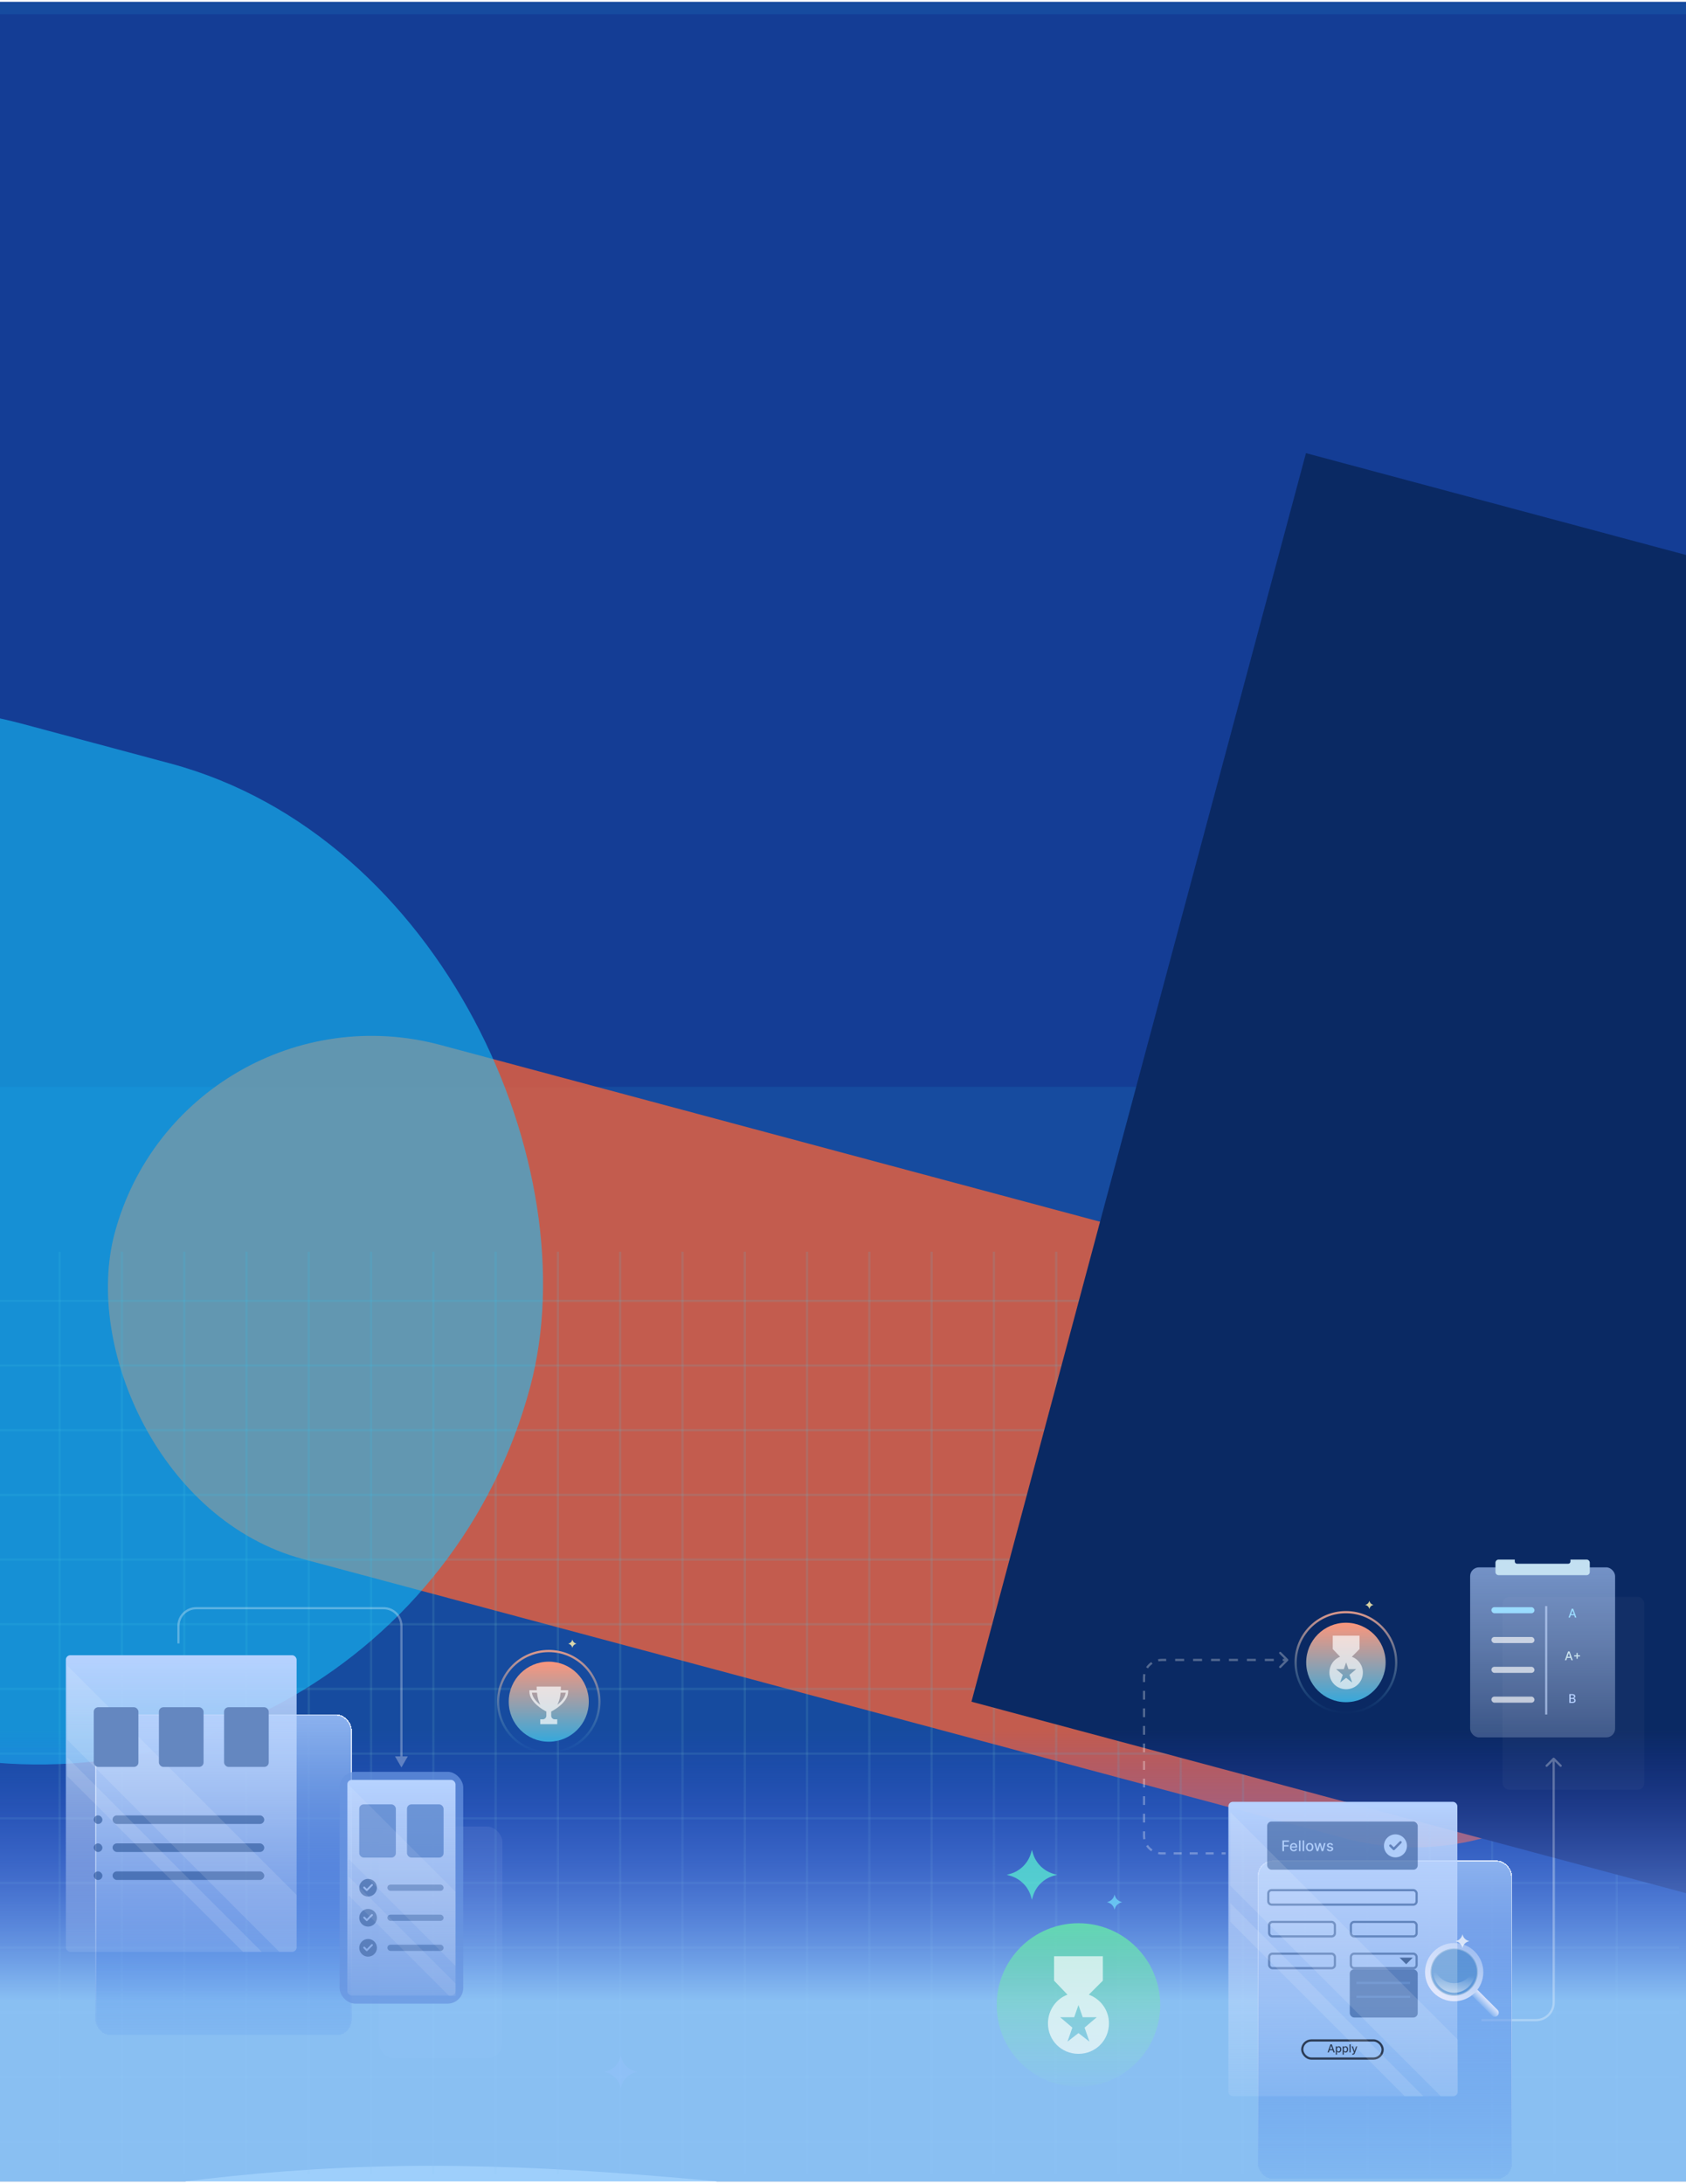 <svg width="393" height="509" viewBox="0 0 393 509" fill="none" xmlns="http://www.w3.org/2000/svg">
<g clip-path="url(#clip0_634_8942)">
<rect width="393" height="508" transform="translate(0 0.418)" fill="white"/>
<path d="M-64.859 532.963L-64.859 -2.293H507.328V498.858C471.688 506.398 385.284 521.479 324.675 521.479C248.913 521.479 173.731 504.774 100.26 504.774C26.789 504.774 -34.309 523.567 -64.859 532.963Z" fill="#164B9F"/>
<rect opacity="0.8" x="68.367" y="91.961" width="28.814" height="54.027" rx="3.633" fill="#D9D9D9" fill-opacity="0.33"/>
<g filter="url(#filter0_f_634_8942)">
<rect x="-41.836" y="3.33" width="823.05" height="249.984" fill="#143D95"/>
</g>
<rect opacity="0.8" x="88.293" y="425.699" width="28.814" height="54.027" rx="3.633" fill="white" fill-opacity="0.12"/>
<g filter="url(#filter1_f_634_8942)">
<rect x="42.781" y="227.5" width="375.462" height="124.026" rx="62.013" transform="rotate(15 42.781 227.5)" fill="#FF6332" fill-opacity="0.74"/>
</g>
<path d="M13.904 291.73V506.709" stroke="#64B2C4" stroke-opacity="0.18" stroke-width="0.519"/>
<path d="M391.375 303.178L-17.937 303.178" stroke="#64B2C4" stroke-opacity="0.18" stroke-width="0.519"/>
<path d="M391.375 318.254L-17.937 318.254" stroke="#64B2C4" stroke-opacity="0.18" stroke-width="0.519"/>
<path d="M391.375 333.33L-17.937 333.33" stroke="#64B2C4" stroke-opacity="0.18" stroke-width="0.519"/>
<path d="M391.375 348.406L-17.937 348.406" stroke="#64B2C4" stroke-opacity="0.18" stroke-width="0.519"/>
<path d="M391.375 363.482L-17.937 363.482" stroke="#64B2C4" stroke-opacity="0.18" stroke-width="0.519"/>
<path d="M391.375 378.559L-17.937 378.559" stroke="#64B2C4" stroke-opacity="0.18" stroke-width="0.519"/>
<path d="M391.375 393.635L-17.937 393.635" stroke="#64B2C4" stroke-opacity="0.18" stroke-width="0.519"/>
<path d="M391.375 408.711L-17.937 408.711" stroke="#64B2C4" stroke-opacity="0.18" stroke-width="0.519"/>
<path d="M391.375 423.789L-17.937 423.789" stroke="#64B2C4" stroke-opacity="0.18" stroke-width="0.519"/>
<path d="M391.375 438.865L-17.937 438.865" stroke="#64B2C4" stroke-opacity="0.18" stroke-width="0.519"/>
<path d="M391.375 453.941L-17.937 453.941" stroke="#64B2C4" stroke-opacity="0.18" stroke-width="0.519"/>
<path d="M391.375 469.018L-17.937 469.018" stroke="#64B2C4" stroke-opacity="0.18" stroke-width="0.519"/>
<path d="M391.375 484.094L-17.937 484.094" stroke="#64B2C4" stroke-opacity="0.18" stroke-width="0.519"/>
<path d="M391.375 499.17L-17.937 499.17" stroke="#64B2C4" stroke-opacity="0.18" stroke-width="0.519"/>
<path d="M28.422 291.73V506.709" stroke="#64B2C4" stroke-opacity="0.18" stroke-width="0.519"/>
<path d="M42.941 291.73V506.709" stroke="#64B2C4" stroke-opacity="0.18" stroke-width="0.519"/>
<path d="M57.459 291.73V506.709" stroke="#64B2C4" stroke-opacity="0.18" stroke-width="0.519"/>
<path d="M71.977 291.73V506.709" stroke="#64B2C4" stroke-opacity="0.18" stroke-width="0.519"/>
<path d="M86.494 291.73V506.709" stroke="#64B2C4" stroke-opacity="0.18" stroke-width="0.519"/>
<path d="M101.014 291.73V506.709" stroke="#64B2C4" stroke-opacity="0.18" stroke-width="0.519"/>
<path d="M115.531 291.73V506.709" stroke="#64B2C4" stroke-opacity="0.18" stroke-width="0.519"/>
<path d="M130.049 291.73V506.709" stroke="#64B2C4" stroke-opacity="0.18" stroke-width="0.519"/>
<path d="M144.566 291.73V506.709" stroke="#64B2C4" stroke-opacity="0.18" stroke-width="0.519"/>
<path d="M159.084 291.73V506.709" stroke="#64B2C4" stroke-opacity="0.18" stroke-width="0.519"/>
<path d="M173.604 291.73V506.709" stroke="#64B2C4" stroke-opacity="0.18" stroke-width="0.519"/>
<path d="M188.121 291.73V506.709" stroke="#64B2C4" stroke-opacity="0.18" stroke-width="0.519"/>
<path d="M202.639 291.73V506.709" stroke="#64B2C4" stroke-opacity="0.18" stroke-width="0.519"/>
<path d="M217.158 291.73V506.709" stroke="#64B2C4" stroke-opacity="0.18" stroke-width="0.519"/>
<path d="M231.676 291.73V506.709" stroke="#64B2C4" stroke-opacity="0.18" stroke-width="0.519"/>
<path d="M246.193 291.73V506.709" stroke="#64B2C4" stroke-opacity="0.18" stroke-width="0.519"/>
<path d="M260.713 291.73V506.709" stroke="#64B2C4" stroke-opacity="0.18" stroke-width="0.519"/>
<path d="M275.23 291.73V506.709" stroke="#64B2C4" stroke-opacity="0.18" stroke-width="0.519"/>
<path d="M289.748 291.73V506.709" stroke="#64B2C4" stroke-opacity="0.18" stroke-width="0.519"/>
<path d="M304.266 291.73V506.709" stroke="#64B2C4" stroke-opacity="0.18" stroke-width="0.519"/>
<path d="M318.783 291.73V506.709" stroke="#64B2C4" stroke-opacity="0.18" stroke-width="0.519"/>
<path d="M333.303 291.73V506.709" stroke="#64B2C4" stroke-opacity="0.18" stroke-width="0.519"/>
<path d="M347.82 291.73V506.709" stroke="#64B2C4" stroke-opacity="0.18" stroke-width="0.519"/>
<path d="M362.338 291.73V506.709" stroke="#64B2C4" stroke-opacity="0.18" stroke-width="0.519"/>
<path d="M376.855 291.73V506.709" stroke="#64B2C4" stroke-opacity="0.18" stroke-width="0.519"/>
<g filter="url(#filter2_f_634_8942)">
<rect x="304.416" y="105.609" width="272.759" height="301.262" transform="rotate(15 304.416 105.609)" fill="#0A2963"/>
</g>
<g filter="url(#filter3_f_634_8942)">
<rect x="-109.176" y="138.047" width="272.759" height="237.329" rx="118.664" transform="rotate(15 -109.176 138.047)" fill="#16C7FF" fill-opacity="0.56"/>
</g>
<path d="M-64.859 532.962L-74.822 -262.232L507.328 22.826V498.858C471.687 506.398 385.283 521.478 324.674 521.478C248.912 521.478 173.73 510.628 100.259 510.628C26.788 510.628 -34.31 523.566 -64.859 532.962Z" fill="url(#paint0_linear_634_8942)"/>
<path d="M144.834 486.179C145.27 484.647 146.473 483.454 148.008 483.03L148.485 482.898L148.008 482.766H148.008C146.473 482.342 145.27 481.148 144.834 479.617L144.697 479.141L144.561 479.617C144.125 481.148 142.922 482.342 141.387 482.766L140.91 482.898L141.386 483.03H141.387C142.922 483.454 144.125 484.648 144.561 486.179L144.697 486.655L144.834 486.179Z" fill="#9AC1FF" fill-opacity="0.32"/>
<path d="M133.452 383.937C133.565 383.54 133.877 383.231 134.274 383.121L134.398 383.087L134.275 383.053H134.274C133.877 382.943 133.565 382.633 133.452 382.237L133.417 382.113L133.381 382.237C133.268 382.633 132.957 382.943 132.559 383.053L132.436 383.087L132.559 383.121H132.559C132.957 383.231 133.268 383.54 133.381 383.937L133.417 384.06L133.452 383.937Z" fill="#FFF2AE" fill-opacity="0.84"/>
<g filter="url(#filter4_b_634_8942)">
<circle cx="127.914" cy="396.606" r="9.33" fill="url(#paint1_linear_634_8942)"/>
</g>
<g filter="url(#filter5_b_634_8942)">
<circle cx="127.914" cy="396.606" r="11.811" stroke="url(#paint2_linear_634_8942)" stroke-width="0.519"/>
</g>
<path d="M130.712 393.932C130.74 393.649 130.74 393.395 130.74 393.084H125.09C125.09 393.395 125.09 393.649 125.118 393.932H123.395V394.214C123.395 396.729 126.587 398.509 127.35 398.904L127.35 399.865C127.35 400.345 126.982 400.712 126.502 400.712H125.937V401.842H129.892V400.712H129.327C128.847 400.712 128.48 400.345 128.48 399.865V398.904C129.242 398.509 132.435 396.729 132.435 394.214V393.932L130.712 393.932ZM123.988 394.497H125.174C125.287 395.768 125.598 396.672 125.937 397.322C125.033 396.616 124.101 395.627 123.988 394.497ZM129.921 397.322C130.26 396.672 130.571 395.768 130.684 394.497H131.87C131.729 395.627 130.797 396.616 129.921 397.322Z" fill="white" fill-opacity="0.69"/>
<g filter="url(#filter6_bd_634_8942)">
<rect x="12.355" y="382.953" width="59.782" height="74.781" rx="3.633" fill="url(#paint3_linear_634_8942)" shape-rendering="crispEdges"/>
<rect x="12.485" y="383.083" width="59.522" height="74.521" rx="3.503" stroke="url(#paint4_linear_634_8942)" stroke-width="0.259" shape-rendering="crispEdges"/>
</g>
<g filter="url(#filter7_b_634_8942)">
<rect x="15.354" y="385.777" width="53.785" height="69.133" rx="1.038" fill="url(#paint5_linear_634_8942)"/>
</g>
<rect x="26.236" y="423.104" width="35.358" height="1.997" rx="0.999" fill="#133F84" fill-opacity="0.49"/>
<rect x="21.854" y="423.104" width="2.02" height="1.997" rx="0.999" fill="#133F84" fill-opacity="0.49"/>
<rect x="26.236" y="429.631" width="35.358" height="1.997" rx="0.999" fill="#133F84" fill-opacity="0.49"/>
<rect x="21.854" y="429.631" width="2.02" height="1.997" rx="0.999" fill="#133F84" fill-opacity="0.49"/>
<rect x="26.236" y="436.156" width="35.358" height="1.997" rx="0.999" fill="#133F84" fill-opacity="0.49"/>
<rect x="21.854" y="436.156" width="2.02" height="1.997" rx="0.999" fill="#133F84" fill-opacity="0.49"/>
<g clip-path="url(#clip1_634_8942)">
<rect x="9.604" y="382.115" width="105.014" height="12.225" transform="rotate(45 9.604 382.115)" fill="white" fill-opacity="0.12"/>
<rect x="6.844" y="400.742" width="105.014" height="3.092" transform="rotate(45 6.844 400.742)" fill="white" fill-opacity="0.12"/>
</g>
<rect x="21.854" y="397.898" width="10.408" height="13.907" rx="1.038" fill="#6487C0"/>
<rect x="37.043" y="397.898" width="10.408" height="13.907" rx="1.038" fill="#6487C0"/>
<rect x="52.232" y="397.898" width="10.408" height="13.907" rx="1.038" fill="#6487C0"/>
<path d="M93.569 411.934L95.067 409.339H92.07L93.569 411.934ZM41.857 383.018V378.964H41.338V383.018H41.857ZM45.749 375.072H89.417V374.553H45.749V375.072ZM93.309 378.964V409.599H93.828V378.964H93.309ZM89.417 375.072C91.566 375.072 93.309 376.815 93.309 378.964H93.828C93.828 376.528 91.853 374.553 89.417 374.553V375.072ZM41.857 378.964C41.857 376.815 43.6 375.072 45.749 375.072V374.553C43.313 374.553 41.338 376.528 41.338 378.964H41.857Z" fill="white" fill-opacity="0.3"/>
<rect x="79.16" y="412.949" width="28.814" height="54.027" rx="3.633" fill="#6895E0" fill-opacity="0.74"/>
<g filter="url(#filter8_b_634_8942)">
<rect x="80.959" y="414.83" width="25.218" height="50.265" rx="1.038" fill="url(#paint6_linear_634_8942)"/>
</g>
<path d="M85.798 437.902C84.661 437.902 83.738 438.825 83.738 439.962C83.738 441.099 84.661 442.022 85.798 442.022C86.935 442.022 87.858 441.099 87.858 439.962C87.858 438.825 86.935 437.902 85.798 437.902ZM86.858 439.464L85.648 440.679C85.609 440.717 85.553 440.743 85.498 440.743C85.442 440.743 85.386 440.721 85.347 440.679L84.738 440.069C84.652 439.983 84.652 439.85 84.738 439.765C84.824 439.679 84.957 439.679 85.043 439.765L85.498 440.219L86.558 439.16C86.643 439.074 86.776 439.074 86.862 439.16C86.944 439.245 86.944 439.378 86.858 439.464L86.858 439.464Z" fill="#5A7FBC"/>
<path d="M85.798 444.904C84.661 444.904 83.738 445.827 83.738 446.964C83.738 448.101 84.661 449.024 85.798 449.024C86.935 449.024 87.858 448.101 87.858 446.964C87.858 445.827 86.935 444.904 85.798 444.904ZM86.858 446.466L85.648 447.68C85.609 447.719 85.553 447.745 85.498 447.745C85.442 447.745 85.386 447.723 85.347 447.68L84.738 447.071C84.652 446.985 84.652 446.852 84.738 446.766C84.824 446.681 84.957 446.681 85.043 446.766L85.498 447.221L86.558 446.162C86.643 446.076 86.776 446.076 86.862 446.162C86.944 446.247 86.944 446.38 86.858 446.466L86.858 446.466Z" fill="#5A7FBC"/>
<path d="M85.798 451.904C84.661 451.904 83.738 452.827 83.738 453.964C83.738 455.101 84.661 456.024 85.798 456.024C86.935 456.024 87.858 455.101 87.858 453.964C87.858 452.827 86.935 451.904 85.798 451.904ZM86.858 453.466L85.648 454.68C85.609 454.719 85.553 454.745 85.498 454.745C85.442 454.745 85.386 454.723 85.347 454.68L84.738 454.071C84.652 453.985 84.652 453.852 84.738 453.766C84.824 453.681 84.957 453.681 85.043 453.766L85.498 454.221L86.558 453.162C86.643 453.076 86.776 453.076 86.862 453.162C86.944 453.247 86.944 453.38 86.858 453.466L86.858 453.466Z" fill="#5A7FBC"/>
<rect x="83.738" y="420.533" width="8.533" height="12.404" rx="1.038" fill="#4D7BC7" fill-opacity="0.69"/>
<rect x="94.865" y="420.533" width="8.533" height="12.404" rx="1.038" fill="#4D7BC7" fill-opacity="0.69"/>
<rect x="90.295" y="439.242" width="13.102" height="1.441" rx="0.72" fill="#133F84" fill-opacity="0.35"/>
<rect x="90.295" y="446.242" width="13.102" height="1.441" rx="0.72" fill="#133F84" fill-opacity="0.35"/>
<rect x="90.295" y="453.244" width="13.102" height="1.441" rx="0.72" fill="#133F84" fill-opacity="0.35"/>
<g opacity="0.75" clip-path="url(#clip2_634_8942)">
<rect x="60.914" y="395.627" width="105.014" height="12.225" transform="rotate(45 60.914 395.627)" fill="white" fill-opacity="0.12"/>
<rect x="58.154" y="414.252" width="105.014" height="3.092" transform="rotate(45 58.154 414.252)" fill="white" fill-opacity="0.12"/>
</g>
<rect x="350.25" y="372.172" width="33.024" height="44.968" rx="1.545" fill="#D9D9D9" fill-opacity="0.04"/>
<path d="M319.224 374.886C319.336 374.492 319.645 374.185 320.04 374.076L320.162 374.042L320.04 374.008H320.04C319.645 373.899 319.336 373.592 319.224 373.199L319.189 373.076L319.153 373.199C319.041 373.592 318.732 373.899 318.337 374.008L318.215 374.042L318.337 374.076H318.337C318.732 374.185 319.041 374.492 319.153 374.886L319.189 375.008L319.224 374.886Z" fill="#FFF2AE" fill-opacity="0.84"/>
<g filter="url(#filter9_b_634_8942)">
<circle cx="313.728" cy="387.46" r="9.259" fill="url(#paint7_linear_634_8942)"/>
</g>
<g filter="url(#filter10_b_634_8942)">
<circle cx="313.728" cy="387.461" r="11.721" stroke="url(#paint8_linear_634_8942)" stroke-width="0.515"/>
</g>
<path d="M362.337 409.718C362.237 409.618 362.074 409.618 361.973 409.718L360.334 411.357C360.234 411.458 360.234 411.621 360.334 411.721C360.435 411.822 360.598 411.822 360.698 411.721L362.155 410.265L363.612 411.721C363.712 411.822 363.875 411.822 363.976 411.721C364.076 411.621 364.076 411.458 363.976 411.357L362.337 409.718ZM345.312 471.077H358.035V470.562H345.312V471.077ZM362.413 466.7V409.9H361.898V466.7H362.413ZM358.035 471.077C360.453 471.077 362.413 469.117 362.413 466.7H361.898C361.898 468.833 360.168 470.562 358.035 470.562V471.077Z" fill="white" fill-opacity="0.3"/>
<path d="M300.231 387.061C300.332 386.96 300.332 386.797 300.231 386.697L298.592 385.058C298.492 384.958 298.329 384.958 298.228 385.058C298.128 385.159 298.128 385.322 298.228 385.422L299.685 386.879L298.228 388.336C298.128 388.436 298.128 388.599 298.228 388.7C298.329 388.8 298.492 388.8 298.592 388.7L300.231 387.061ZM285.69 431.703H284.758V432.218H285.69V431.703ZM282.896 431.703H281.033V432.218H282.896V431.703ZM279.171 431.703H277.309V432.218H279.171V431.703ZM275.446 431.703H273.584V432.218H275.446V431.703ZM271.721 431.703H270.79V432.218H271.721V431.703ZM270.79 431.703C270.532 431.703 270.28 431.677 270.036 431.629L269.936 432.134C270.212 432.189 270.498 432.218 270.79 432.218V431.703ZM268.644 431.052C268.223 430.77 267.86 430.408 267.578 429.986L267.15 430.273C267.469 430.75 267.88 431.161 268.358 431.48L268.644 431.052ZM267.001 428.594C266.953 428.351 266.927 428.099 266.927 427.84H266.412C266.412 428.132 266.441 428.418 266.496 428.694L267.001 428.594ZM266.927 427.84V426.817H266.412V427.84H266.927ZM266.927 424.77V422.723H266.412V424.77H266.927ZM266.927 420.677V418.63H266.412V420.677H266.927ZM266.927 416.583V414.536H266.412V416.583H266.927ZM266.927 412.49V410.443H266.412V412.49H266.927ZM266.927 408.396V406.349H266.412V408.396H266.927ZM266.927 404.303V402.256H266.412V404.303H266.927ZM266.927 400.209V398.163H266.412V400.209H266.927ZM266.927 396.116V394.069H266.412V396.116H266.927ZM266.927 392.022V390.999H266.412V392.022H266.927ZM266.927 390.999C266.927 390.741 266.953 390.488 267.001 390.245L266.496 390.145C266.441 390.421 266.412 390.707 266.412 390.999H266.927ZM267.578 388.853C267.86 388.432 268.223 388.069 268.644 387.787L268.358 387.359C267.88 387.678 267.469 388.089 267.15 388.567L267.578 388.853ZM270.036 387.21C270.28 387.162 270.532 387.136 270.79 387.136V386.621C270.498 386.621 270.212 386.65 269.936 386.705L270.036 387.21ZM270.79 387.136H271.835V386.621H270.79V387.136ZM273.925 387.136H276.015V386.621H273.925V387.136ZM278.105 387.136H280.195V386.621H278.105V387.136ZM282.285 387.136H284.374V386.621H282.285V387.136ZM286.464 387.136H288.554V386.621H286.464V387.136ZM290.644 387.136H292.734V386.621H290.644V387.136ZM294.824 387.136H296.914V386.621H294.824V387.136ZM299.004 387.136H300.049V386.621H299.004V387.136Z" fill="white" fill-opacity="0.3"/>
<g filter="url(#filter11_bd_634_8942)">
<rect x="283.359" y="417.141" width="59.325" height="74.209" rx="3.605" fill="url(#paint9_linear_634_8942)" shape-rendering="crispEdges"/>
<rect x="283.488" y="417.269" width="59.067" height="73.951" rx="3.476" stroke="url(#paint10_linear_634_8942)" stroke-width="0.258" shape-rendering="crispEdges"/>
</g>
<g filter="url(#filter12_b_634_8942)">
<rect x="286.334" y="419.943" width="53.374" height="68.605" rx="1.03" fill="url(#paint11_linear_634_8942)"/>
</g>
<rect x="295.375" y="424.533" width="35.088" height="11.241" rx="1.03" fill="#133F84" fill-opacity="0.49"/>
<rect x="314.623" y="458.973" width="15.839" height="11.241" rx="1.03" fill="#133F84" fill-opacity="0.49"/>
<rect x="295.633" y="440.527" width="34.573" height="3.378" rx="0.772" stroke="#6386BE" stroke-width="0.515"/>
<rect x="314.881" y="447.931" width="15.324" height="3.378" rx="0.772" stroke="#6386BE" stroke-width="0.515"/>
<rect x="303.55" y="475.558" width="18.735" height="4.217" rx="2.108" stroke="#2C3C56" stroke-width="0.515"/>
<rect x="295.838" y="447.931" width="15.324" height="3.378" rx="0.772" stroke="#6386BE" stroke-width="0.515"/>
<rect x="314.881" y="455.338" width="15.324" height="3.378" rx="0.772" stroke="#6386BE" stroke-width="0.515"/>
<rect x="295.838" y="455.338" width="15.324" height="3.378" rx="0.772" stroke="#6386BE" stroke-width="0.515"/>
<path d="M316.172 462.15H328.7" stroke="#89B6FF" stroke-opacity="0.23" stroke-width="0.515"/>
<path d="M316.172 465.375H328.7" stroke="#89B6FF" stroke-opacity="0.23" stroke-width="0.515"/>
<path d="M327.77 457.795L326.234 456.259L329.306 456.259L327.77 457.795Z" fill="#4C6DA2"/>
<path d="M309.745 478.34H309.445L310.119 476.467H310.446L311.12 478.34H310.82L310.29 476.807H310.276L309.745 478.34ZM309.796 477.606H310.768V477.844H309.796V477.606Z" fill="#2C3C56"/>
<path d="M311.368 478.866V476.935H311.635V477.163H311.658C311.674 477.133 311.697 477.1 311.727 477.061C311.756 477.023 311.798 476.989 311.851 476.961C311.904 476.931 311.974 476.917 312.061 476.917C312.175 476.917 312.276 476.945 312.365 477.003C312.454 477.06 312.524 477.143 312.574 477.25C312.625 477.358 312.651 477.488 312.651 477.64C312.651 477.792 312.626 477.922 312.575 478.03C312.525 478.138 312.455 478.222 312.367 478.28C312.278 478.338 312.177 478.367 312.064 478.367C311.979 478.367 311.909 478.353 311.855 478.324C311.801 478.295 311.759 478.262 311.728 478.223C311.698 478.185 311.674 478.151 311.658 478.121H311.642V478.866H311.368ZM311.636 477.637C311.636 477.736 311.65 477.823 311.679 477.897C311.708 477.971 311.749 478.03 311.803 478.072C311.858 478.113 311.924 478.134 312.003 478.134C312.084 478.134 312.153 478.112 312.208 478.069C312.262 478.025 312.304 477.966 312.332 477.891C312.361 477.816 312.375 477.731 312.375 477.637C312.375 477.545 312.361 477.461 312.333 477.388C312.305 477.314 312.264 477.256 312.208 477.213C312.154 477.17 312.085 477.149 312.003 477.149C311.923 477.149 311.856 477.169 311.802 477.21C311.747 477.251 311.706 477.308 311.678 477.381C311.65 477.454 311.636 477.54 311.636 477.637Z" fill="#2C3C56"/>
<path d="M312.957 478.866V476.935H313.224V477.163H313.247C313.263 477.133 313.286 477.1 313.316 477.061C313.346 477.023 313.387 476.989 313.44 476.961C313.493 476.931 313.563 476.917 313.65 476.917C313.764 476.917 313.865 476.945 313.954 477.003C314.043 477.06 314.113 477.143 314.163 477.25C314.215 477.358 314.24 477.488 314.24 477.64C314.24 477.792 314.215 477.922 314.164 478.03C314.114 478.138 314.044 478.222 313.956 478.28C313.868 478.338 313.767 478.367 313.653 478.367C313.568 478.367 313.498 478.353 313.444 478.324C313.39 478.295 313.348 478.262 313.318 478.223C313.287 478.185 313.264 478.151 313.247 478.121H313.231V478.866H312.957ZM313.225 477.637C313.225 477.736 313.24 477.823 313.268 477.897C313.297 477.971 313.338 478.03 313.393 478.072C313.447 478.113 313.513 478.134 313.592 478.134C313.674 478.134 313.742 478.112 313.797 478.069C313.852 478.025 313.893 477.966 313.921 477.891C313.95 477.816 313.964 477.731 313.964 477.637C313.964 477.545 313.95 477.461 313.922 477.388C313.895 477.314 313.853 477.256 313.798 477.213C313.743 477.17 313.674 477.149 313.592 477.149C313.513 477.149 313.446 477.169 313.391 477.21C313.337 477.251 313.295 477.308 313.267 477.381C313.239 477.454 313.225 477.54 313.225 477.637Z" fill="#2C3C56"/>
<path d="M314.82 476.467V478.34H314.547V476.467H314.82Z" fill="#2C3C56"/>
<path d="M315.361 478.866C315.32 478.866 315.283 478.863 315.249 478.856C315.216 478.85 315.191 478.843 315.174 478.836L315.24 478.612C315.29 478.625 315.334 478.631 315.373 478.629C315.412 478.628 315.447 478.613 315.477 478.586C315.507 478.558 315.534 478.513 315.557 478.451L315.591 478.358L315.077 476.935H315.37L315.726 478.025H315.74L316.096 476.935H316.389L315.811 478.527C315.784 478.6 315.75 478.662 315.708 478.713C315.667 478.764 315.617 478.802 315.56 478.828C315.503 478.853 315.436 478.866 315.361 478.866Z" fill="#2C3C56"/>
<g clip-path="url(#clip3_634_8942)">
<rect x="280.756" y="416.314" width="104.211" height="12.132" transform="rotate(45 280.756 416.314)" fill="white" fill-opacity="0.12"/>
<rect x="278.018" y="434.797" width="104.211" height="3.069" transform="rotate(45 278.018 434.797)" fill="white" fill-opacity="0.12"/>
<path d="M325.275 427.525C323.795 427.525 322.594 428.726 322.594 430.207C322.594 431.687 323.795 432.888 325.275 432.888C326.755 432.888 327.956 431.687 327.956 430.207C327.956 428.726 326.755 427.525 325.275 427.525ZM326.654 429.558L325.079 431.139C325.029 431.189 324.957 431.223 324.884 431.223C324.811 431.223 324.739 431.195 324.688 431.139L323.895 430.346C323.784 430.234 323.784 430.061 323.895 429.949C324.007 429.838 324.18 429.838 324.292 429.949L324.884 430.542L326.264 429.162C326.375 429.05 326.549 429.05 326.66 429.162C326.766 429.274 326.766 429.447 326.655 429.559L326.654 429.558Z" fill="#AFCDFA"/>
<path d="M298.922 431.438V428.941H300.47V429.266H299.299V430.026H300.359V430.349H299.299V431.438H298.922Z" fill="#AFCDFA"/>
<path d="M301.573 431.476C301.389 431.476 301.23 431.436 301.097 431.357C300.964 431.278 300.862 431.166 300.79 431.022C300.718 430.877 300.682 430.708 300.682 430.514C300.682 430.322 300.718 430.153 300.79 430.007C300.862 429.86 300.963 429.746 301.092 429.664C301.222 429.582 301.374 429.541 301.548 429.541C301.653 429.541 301.756 429.559 301.855 429.594C301.954 429.628 302.043 429.683 302.122 429.758C302.201 429.833 302.263 429.93 302.308 430.049C302.354 430.168 302.377 430.312 302.377 430.482V430.611H300.888V430.338H302.019C302.019 430.242 302 430.157 301.961 430.084C301.922 430.009 301.867 429.95 301.796 429.907C301.726 429.864 301.644 429.842 301.55 429.842C301.448 429.842 301.358 429.867 301.282 429.918C301.206 429.967 301.148 430.032 301.106 430.113C301.066 430.192 301.046 430.279 301.046 430.372V430.586C301.046 430.711 301.067 430.817 301.111 430.905C301.156 430.993 301.218 431.06 301.298 431.106C301.377 431.152 301.471 431.174 301.577 431.174C301.646 431.174 301.709 431.165 301.766 431.145C301.823 431.125 301.872 431.095 301.913 431.055C301.955 431.015 301.987 430.966 302.008 430.908L302.353 430.97C302.326 431.071 302.276 431.16 302.205 431.237C302.134 431.312 302.045 431.371 301.938 431.413C301.831 431.455 301.71 431.476 301.573 431.476Z" fill="#AFCDFA"/>
<path d="M303.145 428.941V431.438H302.781V428.941H303.145Z" fill="#AFCDFA"/>
<path d="M304 428.941V431.438H303.636V428.941H304Z" fill="#AFCDFA"/>
<path d="M305.279 431.476C305.104 431.476 304.95 431.435 304.82 431.355C304.689 431.274 304.587 431.162 304.515 431.017C304.443 430.873 304.406 430.704 304.406 430.51C304.406 430.316 304.443 430.146 304.515 430.001C304.587 429.855 304.689 429.742 304.82 429.662C304.95 429.581 305.104 429.541 305.279 429.541C305.455 429.541 305.608 429.581 305.739 429.662C305.869 429.742 305.971 429.855 306.043 430.001C306.116 430.146 306.152 430.316 306.152 430.51C306.152 430.704 306.116 430.873 306.043 431.017C305.971 431.162 305.869 431.274 305.739 431.355C305.608 431.435 305.455 431.476 305.279 431.476ZM305.28 431.17C305.394 431.17 305.488 431.139 305.563 431.079C305.638 431.019 305.693 430.939 305.729 430.839C305.765 430.739 305.784 430.629 305.784 430.509C305.784 430.389 305.765 430.28 305.729 430.18C305.693 430.079 305.638 429.998 305.563 429.937C305.488 429.876 305.394 429.846 305.28 429.846C305.166 429.846 305.071 429.876 304.995 429.937C304.92 429.998 304.865 430.079 304.828 430.18C304.792 430.28 304.774 430.389 304.774 430.509C304.774 430.629 304.792 430.739 304.828 430.839C304.865 430.939 304.92 431.019 304.995 431.079C305.071 431.139 305.166 431.17 305.28 431.17Z" fill="#AFCDFA"/>
<path d="M306.908 431.438L306.357 429.565H306.733L307.1 430.94H307.118L307.487 429.565H307.863L308.229 430.934H308.247L308.612 429.565H308.988L308.438 431.438H308.067L307.686 430.086H307.658L307.278 431.438H306.908Z" fill="#AFCDFA"/>
<path d="M310.737 430.023L310.407 430.081C310.393 430.039 310.371 429.999 310.341 429.96C310.312 429.922 310.272 429.891 310.221 429.867C310.171 429.842 310.108 429.83 310.033 429.83C309.929 429.83 309.843 429.853 309.774 429.899C309.705 429.945 309.67 430.004 309.67 430.076C309.67 430.139 309.694 430.189 309.74 430.227C309.786 430.266 309.861 430.297 309.964 430.321L310.262 430.389C310.434 430.429 310.562 430.491 310.647 430.574C310.731 430.656 310.774 430.764 310.774 430.897C310.774 431.009 310.741 431.109 310.676 431.196C310.612 431.283 310.522 431.352 310.407 431.401C310.292 431.451 310.159 431.476 310.008 431.476C309.798 431.476 309.627 431.431 309.495 431.341C309.363 431.251 309.281 431.123 309.251 430.957L309.603 430.904C309.625 430.996 309.67 431.065 309.739 431.112C309.807 431.159 309.896 431.182 310.006 431.182C310.125 431.182 310.221 431.157 310.292 431.107C310.364 431.057 310.399 430.996 310.399 430.923C310.399 430.865 310.377 430.816 310.334 430.776C310.291 430.736 310.224 430.706 310.135 430.686L309.818 430.616C309.643 430.576 309.514 430.513 309.43 430.426C309.347 430.339 309.306 430.229 309.306 430.096C309.306 429.985 309.337 429.888 309.399 429.806C309.46 429.723 309.546 429.658 309.655 429.612C309.764 429.565 309.888 429.541 310.029 429.541C310.231 429.541 310.39 429.585 310.507 429.673C310.623 429.76 310.7 429.876 310.737 430.023Z" fill="#AFCDFA"/>
</g>
<path d="M240.747 442.04C241.424 439.666 243.288 437.816 245.667 437.159L246.406 436.954L245.668 436.75H245.667C243.288 436.093 241.424 434.242 240.747 431.869L240.536 431.131L240.325 431.869C239.648 434.242 237.784 436.093 235.405 436.75L234.666 436.954L235.404 437.159H235.405C237.784 437.816 239.649 439.666 240.325 442.04L240.536 442.778L240.747 442.04Z" fill="#5CF8D2" fill-opacity="0.69"/>
<path d="M259.863 444.879C260.07 444.154 260.639 443.589 261.366 443.388L261.592 443.326L261.366 443.263H261.366C260.639 443.062 260.07 442.497 259.863 441.772L259.799 441.547L259.734 441.772C259.528 442.497 258.958 443.062 258.232 443.263L258.006 443.326L258.231 443.388H258.232C258.958 443.589 259.528 444.154 259.734 444.879L259.799 445.104L259.863 444.879Z" fill="#75E6FF" fill-opacity="0.67"/>
<g filter="url(#filter13_b_634_8942)">
<circle cx="251.384" cy="467.296" r="19.055" fill="url(#paint12_linear_634_8942)"/>
</g>
<path d="M244.275 471.569C244.275 475.55 247.403 478.678 251.384 478.678C255.364 478.678 258.492 475.55 258.492 471.569C258.492 468.441 256.502 465.882 253.801 464.888L257.071 461.617V455.93H245.697V461.617L248.825 464.887C246.124 465.882 244.275 468.583 244.275 471.569ZM250.388 470.147L251.384 467.304L252.38 470.147H255.649L252.807 472.564L253.944 475.834L251.384 473.843L248.825 475.834L249.962 472.564L247.119 470.147H250.388Z" fill="white" fill-opacity="0.66"/>
<path d="M309.879 389.8C309.879 391.984 311.595 393.7 313.779 393.7C315.963 393.7 317.679 391.984 317.679 389.8C317.679 388.083 316.587 386.679 315.105 386.134L316.899 384.339V381.219H310.659V384.339L312.375 386.133C310.893 386.679 309.879 388.161 309.879 389.8ZM313.233 389.019L313.779 387.459L314.325 389.019H316.12L314.56 390.345L315.184 392.14L313.779 391.047L312.375 392.14L312.999 390.345L311.439 389.019H313.233Z" fill="white" fill-opacity="0.66"/>
<rect opacity="0.8" x="342.684" y="365.297" width="33.79" height="39.631" rx="2.06" fill="url(#paint13_linear_634_8942)" fill-opacity="0.8"/>
<rect x="347.639" y="374.572" width="10.044" height="1.416" rx="0.708" fill="#9ADCFF"/>
<rect x="347.639" y="381.521" width="10.044" height="1.416" rx="0.708" fill="white" fill-opacity="0.66"/>
<rect x="347.639" y="388.471" width="10.044" height="1.416" rx="0.708" fill="white" fill-opacity="0.66"/>
<rect x="347.639" y="395.418" width="10.044" height="1.416" rx="0.708" fill="white" fill-opacity="0.66"/>
<path fill-rule="evenodd" clip-rule="evenodd" d="M353.098 363.484C353.092 363.517 353.088 363.551 353.088 363.586V363.936C353.088 364.22 353.319 364.451 353.603 364.451H365.554C365.838 364.451 366.069 364.22 366.069 363.936V363.586C366.069 363.551 366.066 363.517 366.059 363.484H369.84C370.244 363.484 370.572 363.812 370.572 364.217V366.382C370.572 366.786 370.244 367.114 369.84 367.114H349.316C348.912 367.114 348.584 366.786 348.584 366.382V364.217C348.584 363.812 348.912 363.484 349.316 363.484H353.098Z" fill="#C3E0F1"/>
<path d="M360.414 374.33V399.59" stroke="#C5DAFF" stroke-opacity="0.62" stroke-width="0.515"/>
<path d="M365.944 376.998H365.615L366.353 374.947H366.711L367.449 376.998H367.12L366.54 375.32H366.524L365.944 376.998ZM365.999 376.195H367.064V376.455H365.999V376.195Z" fill="#9ADCFF"/>
<path d="M365.1 386.943H364.771L365.509 384.893H365.867L366.605 386.943H366.276L365.697 385.265H365.681L365.1 386.943ZM365.155 386.14H366.22V386.4H365.155V386.14Z" fill="#CDE5EF"/>
<path d="M367.48 386.599V385.245H367.749V386.599H367.48ZM366.938 386.056V385.788H368.292V386.056H366.938Z" fill="#CDE5EF"/>
<path d="M365.795 396.888V394.838H366.546C366.691 394.838 366.812 394.862 366.907 394.91C367.003 394.957 367.074 395.022 367.122 395.103C367.169 395.184 367.193 395.275 367.193 395.377C367.193 395.462 367.177 395.534 367.146 395.593C367.114 395.651 367.072 395.698 367.019 395.733C366.967 395.768 366.91 395.793 366.847 395.809V395.829C366.915 395.832 366.982 395.854 367.046 395.895C367.112 395.935 367.166 395.992 367.209 396.066C367.251 396.141 367.273 396.231 367.273 396.337C367.273 396.442 367.248 396.536 367.199 396.619C367.15 396.702 367.075 396.768 366.972 396.816C366.87 396.864 366.74 396.888 366.581 396.888H365.795ZM366.104 396.623H366.551C366.699 396.623 366.805 396.594 366.869 396.537C366.933 396.48 366.965 396.408 366.965 396.322C366.965 396.257 366.949 396.198 366.916 396.144C366.884 396.089 366.837 396.046 366.776 396.014C366.716 395.982 366.645 395.966 366.562 395.966H366.104V396.623ZM366.104 395.725H366.519C366.588 395.725 366.651 395.712 366.706 395.685C366.762 395.658 366.807 395.621 366.839 395.573C366.873 395.524 366.889 395.467 366.889 395.401C366.889 395.316 366.86 395.245 366.8 395.187C366.741 395.13 366.65 395.101 366.527 395.101H366.104V395.725Z" fill="#B5D0FF"/>
<g filter="url(#filter14_d_634_8942)">
<g filter="url(#filter15_b_634_8942)">
<path d="M343.766 459.293C341.114 461.944 336.815 461.944 334.164 459.293C331.512 456.641 331.512 452.342 334.164 449.69C336.815 447.038 341.114 447.038 343.766 449.69C346.418 452.342 346.418 456.641 343.766 459.293ZM335.215 450.742C333.145 452.813 333.145 456.17 335.215 458.241C337.286 460.312 340.644 460.312 342.714 458.241C344.785 456.17 344.785 452.813 342.714 450.742C340.644 448.671 337.286 448.671 335.215 450.742Z" fill="url(#paint14_linear_634_8942)" fill-opacity="0.8"/>
</g>
<g filter="url(#filter16_b_634_8942)">
<circle cx="338.965" cy="454.491" r="5.521" transform="rotate(45 338.965 454.491)" fill="#196F9F" fill-opacity="0.25"/>
</g>
<path fill-rule="evenodd" clip-rule="evenodd" d="M334.308 453.379C334.223 453.737 334.178 454.11 334.178 454.493C334.178 457.136 336.32 459.278 338.962 459.278C341.605 459.278 343.747 457.136 343.747 454.493C343.747 454.11 343.702 453.737 343.617 453.379C343.114 455.484 341.221 457.049 338.962 457.049C336.704 457.049 334.81 455.484 334.308 453.379Z" fill="url(#paint15_linear_634_8942)" fill-opacity="0.5"/>
<g filter="url(#filter17_b_634_8942)">
<path d="M344.381 458.59L349.085 463.294C349.45 463.659 349.45 464.249 349.085 464.614C348.721 464.978 348.13 464.978 347.766 464.614L343.062 459.909L344.381 458.59Z" fill="url(#paint16_linear_634_8942)" fill-opacity="0.8"/>
</g>
</g>
<path d="M340.958 453.814C341.145 453.158 341.66 452.646 342.318 452.465L342.522 452.408L342.318 452.352H342.318C341.66 452.17 341.145 451.659 340.958 451.003L340.9 450.799L340.841 451.003C340.654 451.659 340.139 452.17 339.482 452.352L339.277 452.408L339.481 452.465H339.482C340.139 452.646 340.654 453.158 340.841 453.814L340.9 454.017L340.958 453.814Z" fill="white" fill-opacity="0.72"/>
</g>
<defs>
<filter id="filter0_f_634_8942" x="-59.481" y="-14.315" width="858.339" height="285.274" filterUnits="userSpaceOnUse" color-interpolation-filters="sRGB">
<feFlood flood-opacity="0" result="BackgroundImageFix"/>
<feBlend mode="normal" in="SourceGraphic" in2="BackgroundImageFix" result="shape"/>
<feGaussianBlur stdDeviation="8.822" result="effect1_foregroundBlur_634_8942"/>
</filter>
<filter id="filter1_f_634_8942" x="-96.835" y="119.984" width="609.802" height="432.009" filterUnits="userSpaceOnUse" color-interpolation-filters="sRGB">
<feFlood flood-opacity="0" result="BackgroundImageFix"/>
<feBlend mode="normal" in="SourceGraphic" in2="BackgroundImageFix" result="shape"/>
<feGaussianBlur stdDeviation="60.719" result="effect1_foregroundBlur_634_8942"/>
</filter>
<filter id="filter2_f_634_8942" x="105.005" y="-15.829" width="584.314" height="604.468" filterUnits="userSpaceOnUse" color-interpolation-filters="sRGB">
<feFlood flood-opacity="0" result="BackgroundImageFix"/>
<feBlend mode="normal" in="SourceGraphic" in2="BackgroundImageFix" result="shape"/>
<feGaussianBlur stdDeviation="60.719" result="effect1_foregroundBlur_634_8942"/>
</filter>
<filter id="filter3_f_634_8942" x="-308.473" y="0.175" width="600.634" height="575.581" filterUnits="userSpaceOnUse" color-interpolation-filters="sRGB">
<feFlood flood-opacity="0" result="BackgroundImageFix"/>
<feBlend mode="normal" in="SourceGraphic" in2="BackgroundImageFix" result="shape"/>
<feGaussianBlur stdDeviation="82.256" result="effect1_foregroundBlur_634_8942"/>
</filter>
<filter id="filter4_b_634_8942" x="116.508" y="385.2" width="22.812" height="22.812" filterUnits="userSpaceOnUse" color-interpolation-filters="sRGB">
<feFlood flood-opacity="0" result="BackgroundImageFix"/>
<feGaussianBlur in="BackgroundImageFix" stdDeviation="1.038"/>
<feComposite in2="SourceAlpha" operator="in" result="effect1_backgroundBlur_634_8942"/>
<feBlend mode="normal" in="SourceGraphic" in2="effect1_backgroundBlur_634_8942" result="shape"/>
</filter>
<filter id="filter5_b_634_8942" x="113.768" y="382.459" width="28.292" height="28.292" filterUnits="userSpaceOnUse" color-interpolation-filters="sRGB">
<feFlood flood-opacity="0" result="BackgroundImageFix"/>
<feGaussianBlur in="BackgroundImageFix" stdDeviation="1.038"/>
<feComposite in2="SourceAlpha" operator="in" result="effect1_backgroundBlur_634_8942"/>
<feBlend mode="normal" in="SourceGraphic" in2="effect1_backgroundBlur_634_8942" result="shape"/>
</filter>
<filter id="filter6_bd_634_8942" x="10.28" y="380.877" width="73.793" height="95.54" filterUnits="userSpaceOnUse" color-interpolation-filters="sRGB">
<feFlood flood-opacity="0" result="BackgroundImageFix"/>
<feGaussianBlur in="BackgroundImageFix" stdDeviation="1.038"/>
<feComposite in2="SourceAlpha" operator="in" result="effect1_backgroundBlur_634_8942"/>
<feColorMatrix in="SourceAlpha" type="matrix" values="0 0 0 0 0 0 0 0 0 0 0 0 0 0 0 0 0 0 127 0" result="hardAlpha"/>
<feOffset dx="9.86" dy="16.607"/>
<feGaussianBlur stdDeviation="1.038"/>
<feComposite in2="hardAlpha" operator="out"/>
<feColorMatrix type="matrix" values="0 0 0 0 0.032 0 0 0 0 0.024 0 0 0 0 0.438 0 0 0 0.05 0"/>
<feBlend mode="normal" in2="effect1_backgroundBlur_634_8942" result="effect2_dropShadow_634_8942"/>
<feBlend mode="normal" in="SourceGraphic" in2="effect2_dropShadow_634_8942" result="shape"/>
</filter>
<filter id="filter7_b_634_8942" x="13.278" y="383.701" width="57.937" height="73.284" filterUnits="userSpaceOnUse" color-interpolation-filters="sRGB">
<feFlood flood-opacity="0" result="BackgroundImageFix"/>
<feGaussianBlur in="BackgroundImageFix" stdDeviation="1.038"/>
<feComposite in2="SourceAlpha" operator="in" result="effect1_backgroundBlur_634_8942"/>
<feBlend mode="normal" in="SourceGraphic" in2="effect1_backgroundBlur_634_8942" result="shape"/>
</filter>
<filter id="filter8_b_634_8942" x="78.883" y="412.754" width="29.37" height="54.417" filterUnits="userSpaceOnUse" color-interpolation-filters="sRGB">
<feFlood flood-opacity="0" result="BackgroundImageFix"/>
<feGaussianBlur in="BackgroundImageFix" stdDeviation="1.038"/>
<feComposite in2="SourceAlpha" operator="in" result="effect1_backgroundBlur_634_8942"/>
<feBlend mode="normal" in="SourceGraphic" in2="effect1_backgroundBlur_634_8942" result="shape"/>
</filter>
<filter id="filter9_b_634_8942" x="302.409" y="376.141" width="22.638" height="22.638" filterUnits="userSpaceOnUse" color-interpolation-filters="sRGB">
<feFlood flood-opacity="0" result="BackgroundImageFix"/>
<feGaussianBlur in="BackgroundImageFix" stdDeviation="1.03"/>
<feComposite in2="SourceAlpha" operator="in" result="effect1_backgroundBlur_634_8942"/>
<feBlend mode="normal" in="SourceGraphic" in2="effect1_backgroundBlur_634_8942" result="shape"/>
</filter>
<filter id="filter10_b_634_8942" x="299.69" y="373.422" width="28.077" height="28.077" filterUnits="userSpaceOnUse" color-interpolation-filters="sRGB">
<feFlood flood-opacity="0" result="BackgroundImageFix"/>
<feGaussianBlur in="BackgroundImageFix" stdDeviation="1.03"/>
<feComposite in2="SourceAlpha" operator="in" result="effect1_backgroundBlur_634_8942"/>
<feBlend mode="normal" in="SourceGraphic" in2="effect1_backgroundBlur_634_8942" result="shape"/>
</filter>
<filter id="filter11_bd_634_8942" x="281.299" y="415.081" width="73.229" height="94.809" filterUnits="userSpaceOnUse" color-interpolation-filters="sRGB">
<feFlood flood-opacity="0" result="BackgroundImageFix"/>
<feGaussianBlur in="BackgroundImageFix" stdDeviation="1.03"/>
<feComposite in2="SourceAlpha" operator="in" result="effect1_backgroundBlur_634_8942"/>
<feColorMatrix in="SourceAlpha" type="matrix" values="0 0 0 0 0 0 0 0 0 0 0 0 0 0 0 0 0 0 127 0" result="hardAlpha"/>
<feOffset dx="9.785" dy="16.48"/>
<feGaussianBlur stdDeviation="1.03"/>
<feComposite in2="hardAlpha" operator="out"/>
<feColorMatrix type="matrix" values="0 0 0 0 0.032 0 0 0 0 0.024 0 0 0 0 0.438 0 0 0 0.05 0"/>
<feBlend mode="normal" in2="effect1_backgroundBlur_634_8942" result="effect2_dropShadow_634_8942"/>
<feBlend mode="normal" in="SourceGraphic" in2="effect2_dropShadow_634_8942" result="shape"/>
</filter>
<filter id="filter12_b_634_8942" x="284.274" y="417.883" width="57.495" height="72.725" filterUnits="userSpaceOnUse" color-interpolation-filters="sRGB">
<feFlood flood-opacity="0" result="BackgroundImageFix"/>
<feGaussianBlur in="BackgroundImageFix" stdDeviation="1.03"/>
<feComposite in2="SourceAlpha" operator="in" result="effect1_backgroundBlur_634_8942"/>
<feBlend mode="normal" in="SourceGraphic" in2="effect1_backgroundBlur_634_8942" result="shape"/>
</filter>
<filter id="filter13_b_634_8942" x="230.268" y="446.18" width="42.231" height="42.231" filterUnits="userSpaceOnUse" color-interpolation-filters="sRGB">
<feFlood flood-opacity="0" result="BackgroundImageFix"/>
<feGaussianBlur in="BackgroundImageFix" stdDeviation="1.03"/>
<feComposite in2="SourceAlpha" operator="in" result="effect1_backgroundBlur_634_8942"/>
<feBlend mode="normal" in="SourceGraphic" in2="effect1_backgroundBlur_634_8942" result="shape"/>
</filter>
<filter id="filter14_d_634_8942" x="330.114" y="447.701" width="21.305" height="24.395" filterUnits="userSpaceOnUse" color-interpolation-filters="sRGB">
<feFlood flood-opacity="0" result="BackgroundImageFix"/>
<feColorMatrix in="SourceAlpha" type="matrix" values="0 0 0 0 0 0 0 0 0 0 0 0 0 0 0 0 0 0 127 0" result="hardAlpha"/>
<feOffset dy="5.15"/>
<feGaussianBlur stdDeviation="1.03"/>
<feComposite in2="hardAlpha" operator="out"/>
<feColorMatrix type="matrix" values="0 0 0 0 0.177 0 0 0 0 0.101 0 0 0 0 0.483 0 0 0 0.15 0"/>
<feBlend mode="normal" in2="BackgroundImageFix" result="effect1_dropShadow_634_8942"/>
<feBlend mode="normal" in="SourceGraphic" in2="effect1_dropShadow_634_8942" result="shape"/>
</filter>
<filter id="filter15_b_634_8942" x="324.105" y="439.632" width="29.72" height="29.718" filterUnits="userSpaceOnUse" color-interpolation-filters="sRGB">
<feFlood flood-opacity="0" result="BackgroundImageFix"/>
<feGaussianBlur in="BackgroundImageFix" stdDeviation="4.035"/>
<feComposite in2="SourceAlpha" operator="in" result="effect1_backgroundBlur_634_8942"/>
<feBlend mode="normal" in="SourceGraphic" in2="effect1_backgroundBlur_634_8942" result="shape"/>
</filter>
<filter id="filter16_b_634_8942" x="331.898" y="447.426" width="14.133" height="14.131" filterUnits="userSpaceOnUse" color-interpolation-filters="sRGB">
<feFlood flood-opacity="0" result="BackgroundImageFix"/>
<feGaussianBlur in="BackgroundImageFix" stdDeviation="0.772"/>
<feComposite in2="SourceAlpha" operator="in" result="effect1_backgroundBlur_634_8942"/>
<feBlend mode="normal" in="SourceGraphic" in2="effect1_backgroundBlur_634_8942" result="shape"/>
</filter>
<filter id="filter17_b_634_8942" x="334.993" y="450.521" width="22.435" height="22.435" filterUnits="userSpaceOnUse" color-interpolation-filters="sRGB">
<feFlood flood-opacity="0" result="BackgroundImageFix"/>
<feGaussianBlur in="BackgroundImageFix" stdDeviation="4.035"/>
<feComposite in2="SourceAlpha" operator="in" result="effect1_backgroundBlur_634_8942"/>
<feBlend mode="normal" in="SourceGraphic" in2="effect1_backgroundBlur_634_8942" result="shape"/>
</filter>
<linearGradient id="paint0_linear_634_8942" x1="221.234" y1="295.277" x2="221.234" y2="532.963" gradientUnits="userSpaceOnUse">
<stop offset="0.453" stop-color="#3C46F4" stop-opacity="0"/>
<stop offset="0.719" stop-color="#94CAFB" stop-opacity="0.91"/>
</linearGradient>
<linearGradient id="paint1_linear_634_8942" x1="127.914" y1="387.275" x2="127.914" y2="405.936" gradientUnits="userSpaceOnUse">
<stop stop-color="#FB967C"/>
<stop offset="1" stop-color="#36A8DB"/>
</linearGradient>
<linearGradient id="paint2_linear_634_8942" x1="127.914" y1="384.535" x2="127.914" y2="408.676" gradientUnits="userSpaceOnUse">
<stop stop-color="#E0998A"/>
<stop offset="1" stop-color="#43A7D5" stop-opacity="0"/>
</linearGradient>
<linearGradient id="paint3_linear_634_8942" x1="42.246" y1="382.953" x2="42.246" y2="457.734" gradientUnits="userSpaceOnUse">
<stop stop-color="#8CB2EF"/>
<stop offset="1" stop-color="#4583E9" stop-opacity="0.13"/>
</linearGradient>
<linearGradient id="paint4_linear_634_8942" x1="42.246" y1="382.953" x2="42.246" y2="457.734" gradientUnits="userSpaceOnUse">
<stop stop-color="white" stop-opacity="0.69"/>
<stop offset="1" stop-color="white" stop-opacity="0"/>
</linearGradient>
<linearGradient id="paint5_linear_634_8942" x1="42.246" y1="385.777" x2="42.246" y2="454.91" gradientUnits="userSpaceOnUse">
<stop stop-color="#B6D2FF"/>
<stop offset="1" stop-color="#D9E7FF" stop-opacity="0.13"/>
</linearGradient>
<linearGradient id="paint6_linear_634_8942" x1="93.568" y1="414.83" x2="93.568" y2="465.095" gradientUnits="userSpaceOnUse">
<stop stop-color="#B6D2FF"/>
<stop offset="1" stop-color="#D9E7FF" stop-opacity="0.13"/>
</linearGradient>
<linearGradient id="paint7_linear_634_8942" x1="313.728" y1="378.201" x2="313.728" y2="396.719" gradientUnits="userSpaceOnUse">
<stop stop-color="#FB967C"/>
<stop offset="1" stop-color="#36A8DB"/>
</linearGradient>
<linearGradient id="paint8_linear_634_8942" x1="313.728" y1="375.482" x2="313.728" y2="399.439" gradientUnits="userSpaceOnUse">
<stop stop-color="#E0998A"/>
<stop offset="1" stop-color="#43A7D5" stop-opacity="0"/>
</linearGradient>
<linearGradient id="paint9_linear_634_8942" x1="313.022" y1="417.141" x2="313.022" y2="491.35" gradientUnits="userSpaceOnUse">
<stop stop-color="#8CB2EF"/>
<stop offset="1" stop-color="#4583E9" stop-opacity="0.13"/>
</linearGradient>
<linearGradient id="paint10_linear_634_8942" x1="313.022" y1="417.141" x2="313.022" y2="491.35" gradientUnits="userSpaceOnUse">
<stop stop-color="white" stop-opacity="0.69"/>
<stop offset="1" stop-color="white" stop-opacity="0"/>
</linearGradient>
<linearGradient id="paint11_linear_634_8942" x1="313.021" y1="419.943" x2="313.021" y2="488.548" gradientUnits="userSpaceOnUse">
<stop stop-color="#B6D2FF"/>
<stop offset="1" stop-color="#D9E7FF" stop-opacity="0.13"/>
</linearGradient>
<linearGradient id="paint12_linear_634_8942" x1="251.384" y1="448.24" x2="251.384" y2="486.351" gradientUnits="userSpaceOnUse">
<stop stop-color="#62D7B2"/>
<stop offset="1" stop-color="#93E5CD" stop-opacity="0.08"/>
</linearGradient>
<linearGradient id="paint13_linear_634_8942" x1="359.579" y1="365.297" x2="359.579" y2="404.928" gradientUnits="userSpaceOnUse">
<stop stop-color="#AECDFF"/>
<stop offset="1" stop-color="#D9E7FF" stop-opacity="0.36"/>
</linearGradient>
<linearGradient id="paint14_linear_634_8942" x1="336.095" y1="461.189" x2="346.862" y2="443.318" gradientUnits="userSpaceOnUse">
<stop stop-color="#F6F3FF"/>
<stop offset="1" stop-color="white" stop-opacity="0.13"/>
</linearGradient>
<linearGradient id="paint15_linear_634_8942" x1="338.963" y1="459.278" x2="339.456" y2="454.986" gradientUnits="userSpaceOnUse">
<stop stop-color="white"/>
<stop offset="1" stop-color="white" stop-opacity="0"/>
</linearGradient>
<linearGradient id="paint16_linear_634_8942" x1="347.063" y1="461.272" x2="345.744" y2="462.591" gradientUnits="userSpaceOnUse">
<stop stop-color="#F6F3FF"/>
<stop offset="1" stop-color="white" stop-opacity="0.13"/>
</linearGradient>
<clipPath id="clip0_634_8942">
<rect width="393" height="508" fill="white" transform="translate(0 0.418)"/>
</clipPath>
<clipPath id="clip1_634_8942">
<rect x="15.684" y="386.924" width="53.454" height="67.985" rx="1.038" fill="white"/>
</clipPath>
<clipPath id="clip2_634_8942">
<rect width="24.91" height="50.34" fill="white" transform="translate(81.266 414.83)"/>
</clipPath>
<clipPath id="clip3_634_8942">
<rect x="286.789" y="421.084" width="53.045" height="67.465" rx="1.03" fill="white"/>
</clipPath>
</defs>
</svg>
